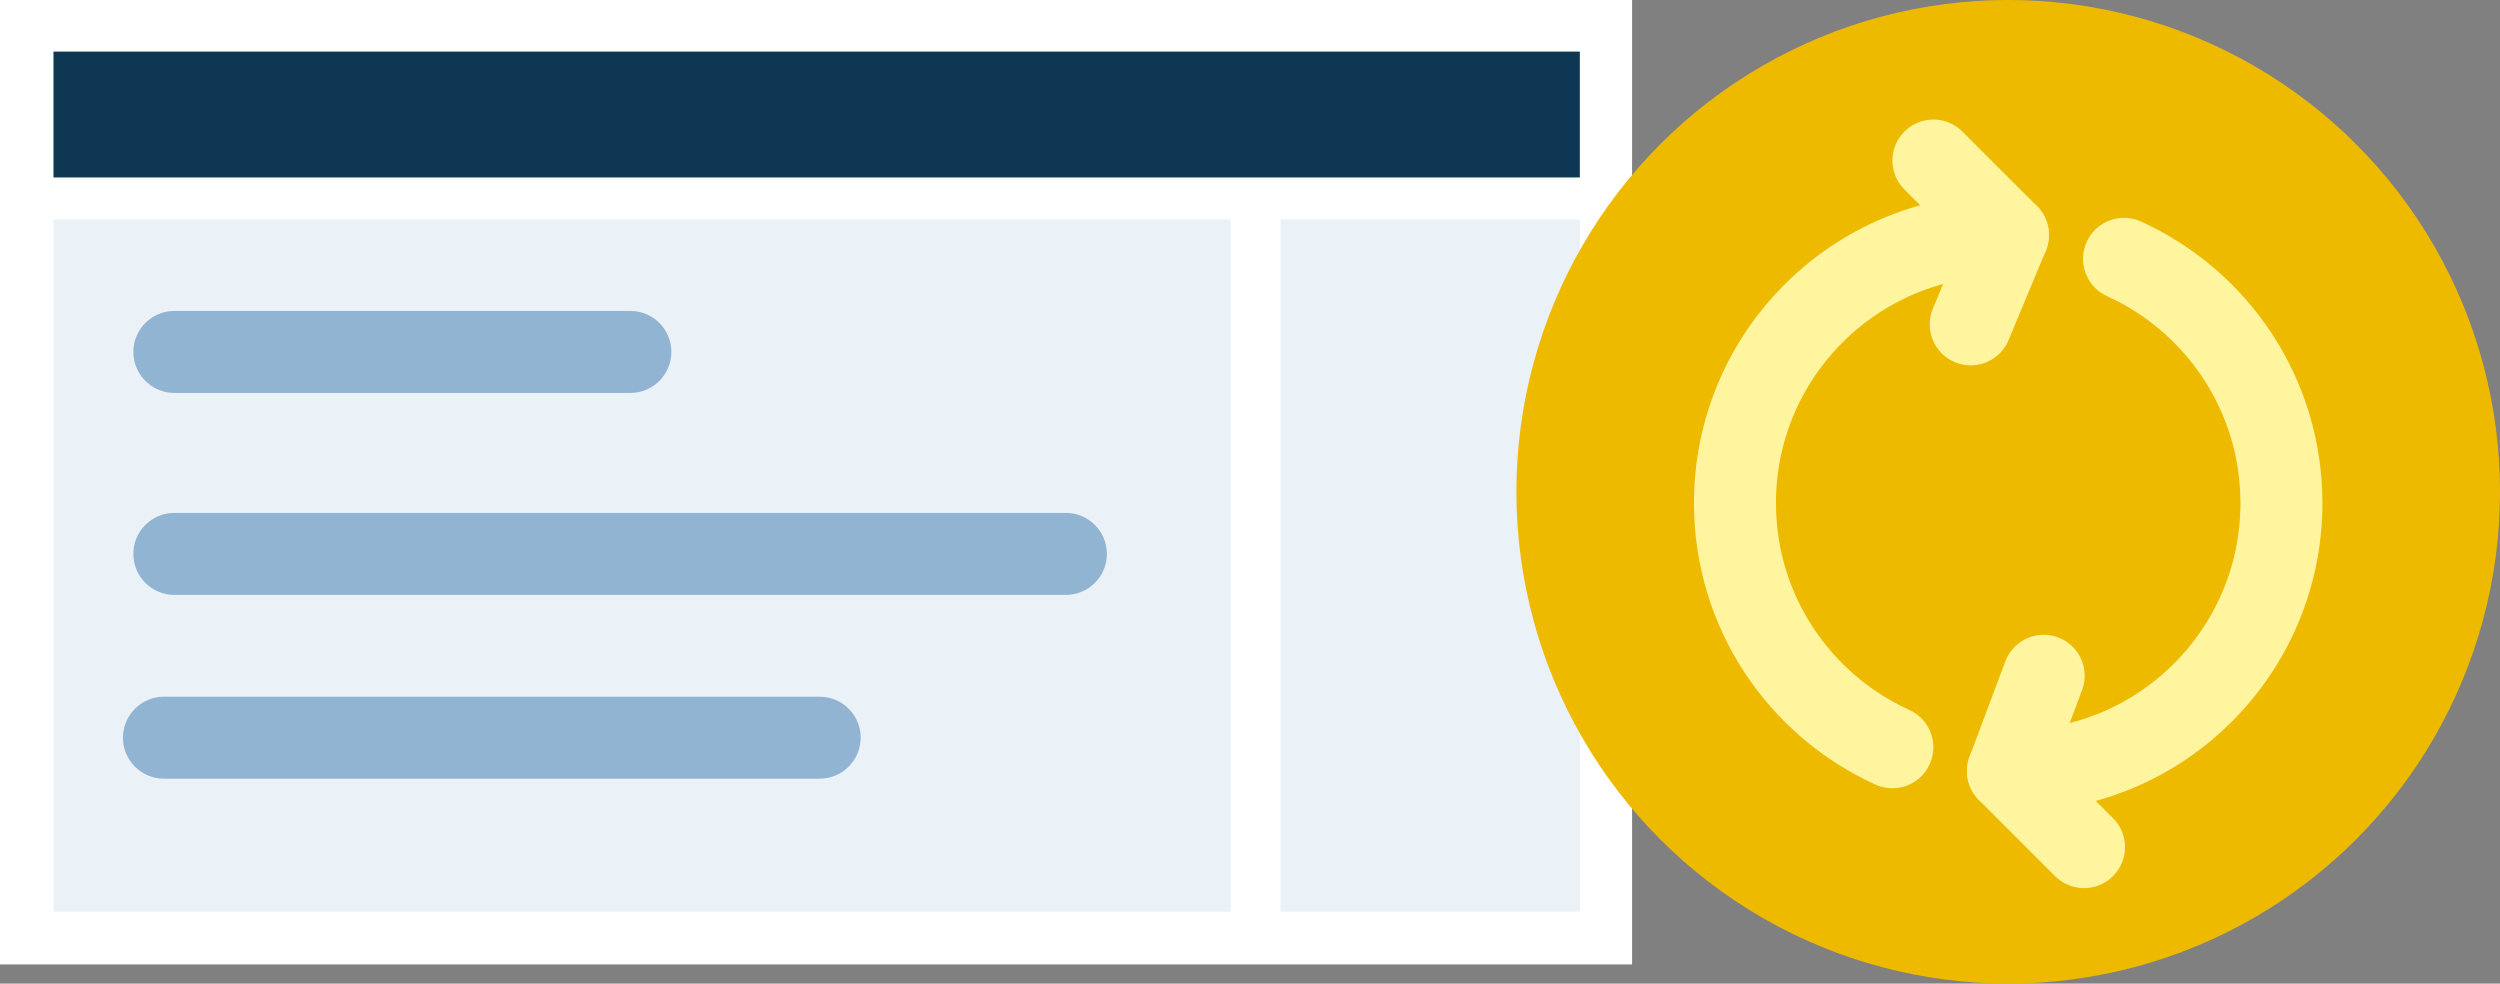 <svg width="61" height="24" viewBox="0 0 61 24" fill="none" xmlns="http://www.w3.org/2000/svg">
  <rect x="0" y="0" width="61" height="24" fill="#808080" stroke="none"/>
  <path d="M39.823 0H0V23.532H39.823V0Z" fill="white"/>
  <path d="M38.548 1.259H1.305V4.33H38.548V1.259Z" fill="#0E3754"/>
  <path d="M30.029 5.354H1.305V22.244H30.029V5.354Z" fill="#EAF1F7"/>
  <path d="M38.549 5.354H31.246V22.244H38.549V5.354Z" fill="#EAF1F7"/>
  <path d="M15.381 7.587H4.254C3.702 7.587 3.254 8.035 3.254 8.587C3.254 9.139 3.702 9.587 4.254 9.587H15.381C15.934 9.587 16.381 9.139 16.381 8.587C16.381 8.035 15.934 7.587 15.381 7.587Z" fill="#91B4D2"/>
  <path d="M26.008 12.515H4.254C3.702 12.515 3.254 12.963 3.254 13.515C3.254 14.068 3.702 14.515 4.254 14.515H26.008C26.56 14.515 27.008 14.068 27.008 13.515C27.008 12.963 26.56 12.515 26.008 12.515Z" fill="#91B4D2"/>
  <path d="M20 17H4C3.448 17 3 17.448 3 18C3 18.552 3.448 19 4 19H20C20.552 19 21 18.552 21 18C21 17.448 20.552 17 20 17Z" fill="#91B4D2"/>
  <circle cx="49" cy="12" r="12" fill="#EEBA00"/>
  <path d="M46.174 18.233C43.909 17.205 42.333 14.924 42.333 12.275C42.333 8.663 45.261 5.735 48.873 5.735" stroke="#FFF59F" stroke-width="2" stroke-linecap="round"/>
  <path d="M48.994 5.735L47.175 3.917" stroke="#FFF59F" stroke-width="2" stroke-linecap="round"/>
  <path d="M48.994 5.735L48.085 7.915" stroke="#FFF59F" stroke-width="2" stroke-linecap="round"/>
  <path d="M50.85 20.67L48.994 18.814" stroke="#FFF59F" stroke-width="2" stroke-linecap="round"/>
  <path d="M49.866 16.489L48.994 18.814" stroke="#FFF59F" stroke-width="2" stroke-linecap="round"/>
  <path d="M51.826 6.316C54.091 7.344 55.667 9.625 55.667 12.275C55.667 15.886 52.739 18.814 49.127 18.814" stroke="#FFF59F" stroke-width="2" stroke-linecap="round"/>
</svg>
